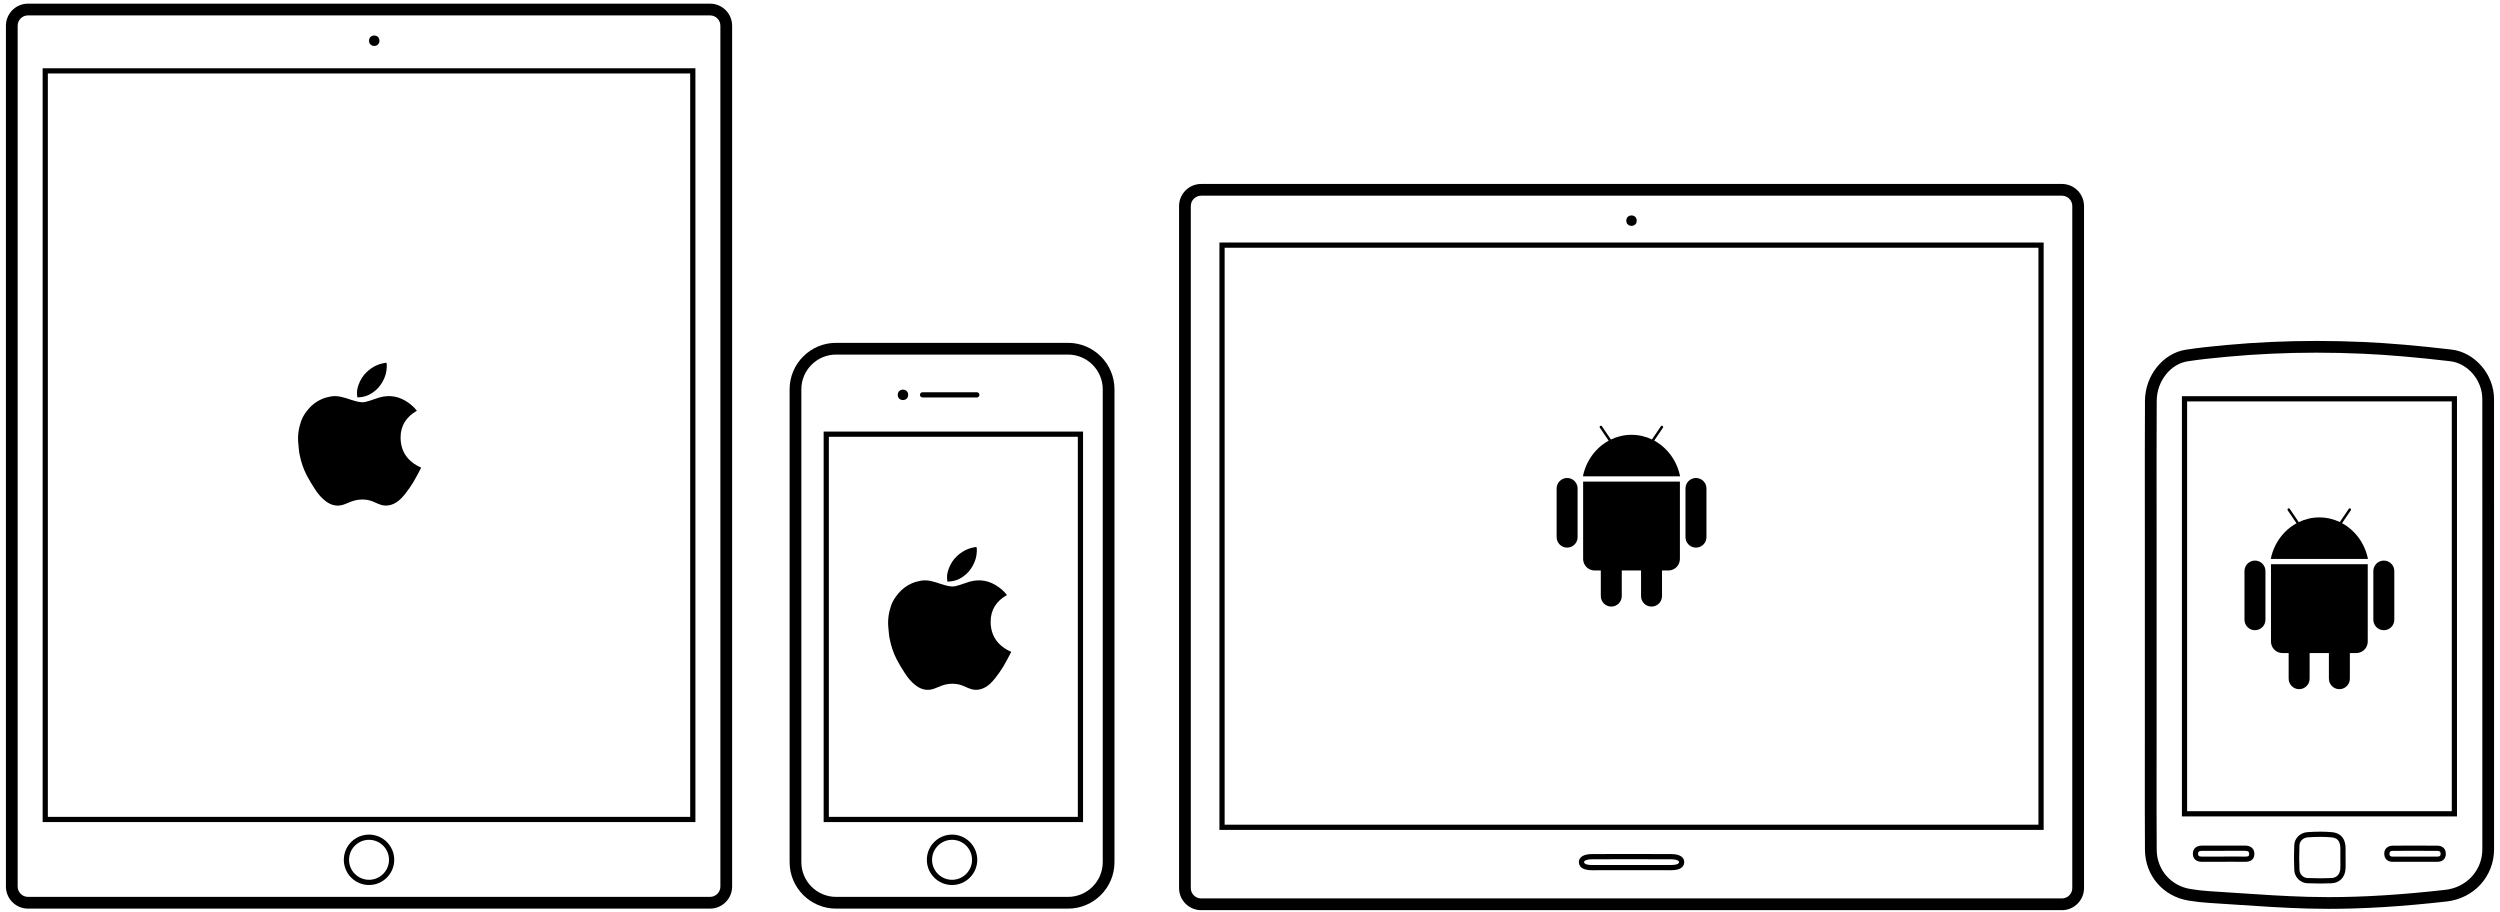 <?xml version="1.0" encoding="utf-8"?>
<!-- Generator: Adobe Illustrator 18.1.1, SVG Export Plug-In . SVG Version: 6.00 Build 0)  -->
<svg version="1.1" id="ui_devices" xmlns="http://www.w3.org/2000/svg" xmlns:xlink="http://www.w3.org/1999/xlink" x="0px"
	 y="0px" viewBox="0 0 422 154" enable-background="new 0 0 422 154" xml:space="preserve">
<g>
	<path d="M380.638,94.626c-0.977,0-1.77,0.792-1.77,1.77v8.213c0,0.977,0.792,1.77,1.77,1.77s1.77-0.792,1.77-1.77v-8.213
		C382.408,95.418,381.616,94.626,380.638,94.626z"/>
	<path d="M402.389,94.626c-0.977,0-1.77,0.792-1.77,1.77v8.213c0,0.977,0.792,1.77,1.77,1.77s1.77-0.792,1.77-1.77v-8.213
		C404.159,95.418,403.366,94.626,402.389,94.626z"/>
	<path d="M383.34,108.292c0,1.074,0.871,1.945,1.945,1.945h1.04v4.324c0,0.977,0.792,1.77,1.77,1.77c0.977,0,1.77-0.792,1.77-1.77
		v-4.324h3.252v4.324c0,0.977,0.792,1.77,1.77,1.77c0.977,0,1.77-0.792,1.77-1.77v-4.324h1.075c1.074,0,1.945-0.871,1.945-1.945
		v-13.06H383.34V108.292z"/>
	<path d="M395.34,88.315l1.476-2.176c0.066-0.097,0.04-0.228-0.056-0.294c-0.097-0.066-0.228-0.04-0.294,0.056l-1.506,2.221
		c-1.052-0.502-2.221-0.783-3.451-0.783c-1.241,0-2.418,0.285-3.478,0.795l-1.515-2.233c-0.066-0.097-0.197-0.122-0.294-0.056
		c-0.097,0.066-0.122,0.197-0.056,0.294l1.486,2.191c-2.193,1.202-3.819,3.396-4.344,6.018h16.403
		C399.183,91.714,397.546,89.513,395.34,88.315z"/>
	<path d="M378.986,142.737c-2.44-0.014-4.879-0.012-7.319,0.003c-0.491,0.003-0.891,0.148-1.157,0.418
		c-0.165,0.168-0.361,0.472-0.356,0.966c0.009,0.845,0.57,1.35,1.52,1.35c0.513-0.004,1.027-0.005,1.54-0.005l2.162,0.002
		l0.44-0.004v-0.001c0.207,0,0.413-0.001,0.619-0.002c0.847-0.003,1.695-0.007,2.542,0.009l0.065,0.001
		c1.262,0,1.479-0.802,1.496-1.28c0.015-0.422-0.103-0.766-0.349-1.023C379.914,142.887,379.51,142.74,378.986,142.737z
		 M379.042,144.595l-0.049-0.001c-0.501-0.009-1.002-0.012-1.503-0.012c-0.353,0-0.706,0.002-1.059,0.003
		c-0.352,0.001-0.704,0.003-1.056,0.003l-0.399,0.004l-1.762-0.002c-0.515,0-1.031,0.001-1.56,0.005
		c-0.568,0-0.617-0.226-0.62-0.478c-0.002-0.232,0.077-0.313,0.103-0.34c0.097-0.098,0.287-0.154,0.535-0.155
		c2.436-0.015,4.872-0.017,7.309-0.003c0.269,0.001,0.472,0.06,0.573,0.164c0.075,0.079,0.111,0.207,0.104,0.382
		C379.65,144.385,379.643,144.595,379.042,144.595z"/>
	<path d="M395.934,145.174l0.001-0.891c0.001-0.372,0.003-0.744-0.003-1.116c-0.03-2.062-1.275-2.606-2.313-2.699
		c-0.609-0.055-1.261-0.083-1.937-0.083c-0.688,0-1.41,0.028-2.206,0.084c-1.214,0.087-2.164,1.034-2.209,2.203
		c-0.059,1.524-0.057,2.902,0.007,4.213c0.058,1.192,1.023,2.162,2.198,2.208c0.768,0.03,1.481,0.045,2.181,0.045h0.001
		c0.664,0,1.315-0.014,1.934-0.041c1.311-0.058,2.249-1.016,2.335-2.383c0.029-0.452,0.021-0.904,0.014-1.342
		C395.936,145.305,395.935,145.239,395.934,145.174z M395.044,146.657c-0.058,0.924-0.631,1.521-1.496,1.559
		c-0.606,0.027-1.244,0.04-1.895,0.04h-0.001c-0.688,0-1.39-0.014-2.146-0.044c-0.723-0.028-1.317-0.63-1.352-1.371
		c-0.062-1.285-0.064-2.638-0.007-4.136c0.028-0.72,0.626-1.304,1.392-1.359c0.775-0.055,1.476-0.082,2.143-0.082
		c0.65,0,1.276,0.027,1.859,0.079c1.029,0.092,1.495,0.658,1.512,1.835c0.005,0.367,0.004,0.733,0.003,1.1l-0.005,0.507
		c0,0.199,0.003,0.398,0.006,0.597C395.064,145.824,395.07,146.24,395.044,146.657z"/>
	<path d="M411.463,142.753c-2.633-0.025-5.172-0.026-7.582-0.003c-0.452,0.004-0.841,0.161-1.095,0.44
		c-0.171,0.188-0.365,0.525-0.319,1.058c0.068,0.781,0.599,1.23,1.458,1.23l0.04,0c0.874-0.013,1.747-0.01,2.621-0.008
		c0.716,0.003,1.431,0.002,2.147,0c0.868-0.002,1.737-0.005,2.605,0.007l0.038,0c1.252,0,1.463-0.832,1.477-1.328
		c0.015-0.507-0.181-0.82-0.348-0.993C412.255,142.896,411.894,142.757,411.463,142.753z M411.376,144.597l-0.027,0
		c-0.873-0.011-1.745-0.009-2.619-0.007c-0.714,0.002-1.428,0.002-2.142,0c-0.879-0.003-1.759-0.006-2.637,0.008l-0.026,0
		c-0.503,0-0.561-0.193-0.581-0.425c-0.015-0.174,0.016-0.306,0.093-0.391c0.087-0.096,0.248-0.15,0.452-0.152
		c1.16-0.011,2.359-0.017,3.565-0.017c1.294,0,2.64,0.007,4,0.02c0.187,0.002,0.335,0.049,0.416,0.134
		c0.073,0.075,0.107,0.195,0.102,0.357C411.964,144.41,411.918,144.597,411.376,144.597z"/>
	<path d="M368.306,137.811h46.433V66.878h-46.433V137.811z M369.186,67.759h44.673v69.172h-44.673V67.759z"/>
	<path d="M420.991,67.34c-0.005-4.137-3.228-7.877-7.185-8.336c-5.807-0.674-10.513-1.078-14.811-1.273
		c-2.664-0.121-5.346-0.182-7.971-0.182c-5.124,0-10.246,0.233-15.221,0.691c-2.553,0.235-4.694,0.46-6.845,0.792
		c-3.838,0.593-6.862,4.367-6.886,8.592c-0.033,5.865-0.028,11.826-0.024,17.592c0.002,2.213,0.003,4.426,0.003,6.639
		c-0.001,11.084-0.002,22.168-0.001,33.252c0,1.622-0.001,3.245-0.003,4.868c-0.004,4.416-0.008,8.982,0.022,13.475
		c0.029,4.34,3.053,7.863,7.354,8.568c1.15,0.189,2.292,0.319,3.395,0.387c1.508,0.094,3.016,0.195,4.525,0.297
		c4.02,0.271,8.177,0.552,12.279,0.664c1.144,0.031,2.32,0.047,3.495,0.047c5.962,0,12.457-0.406,19.857-1.24
		c4.649-0.524,8.024-4.238,8.024-8.83l0-21.508l0.001-26.929C421,85.873,421.002,76.53,420.991,67.34z M419.018,94.909
		l-0.001,10.625l0,37.812c0,3.566-2.634,6.452-6.265,6.861c-7.325,0.826-13.748,1.228-19.635,1.228c-1.157,0-2.315-0.015-3.44-0.046
		c-4.063-0.111-8.2-0.39-12.2-0.66c-1.512-0.102-3.023-0.204-4.535-0.298c-1.037-0.064-2.112-0.187-3.197-0.365
		c-3.33-0.546-5.671-3.271-5.693-6.627c-0.03-4.485-0.026-9.048-0.022-13.46c0.002-1.623,0.003-3.247,0.003-4.87
		c-0.001-11.084-0.001-22.168,0.001-33.251c0-2.214-0.001-4.428-0.003-6.641c-0.005-5.762-0.009-11.721,0.024-17.579
		c0.018-3.278,2.306-6.197,5.208-6.646c2.101-0.325,4.207-0.545,6.724-0.777c4.915-0.453,9.975-0.683,15.039-0.683
		c2.596,0,5.247,0.06,7.882,0.179c4.251,0.192,8.913,0.593,14.672,1.262c2.992,0.347,5.429,3.205,5.433,6.371
		C419.021,76.531,419.02,85.874,419.018,94.909z"/>
</g>
<g>
	<path d="M264.529,80.684c-0.977,0-1.77,0.792-1.77,1.77v8.213c0,0.977,0.792,1.77,1.77,1.77c0.977,0,1.77-0.792,1.77-1.77v-8.213
		C266.299,81.477,265.506,80.684,264.529,80.684z"/>
	<path d="M286.28,80.684c-0.977,0-1.77,0.792-1.77,1.77v8.213c0,0.977,0.792,1.77,1.77,1.77c0.977,0,1.77-0.792,1.77-1.77v-8.213
		C288.049,81.477,287.257,80.684,286.28,80.684z"/>
	<path d="M267.231,94.351c0,1.074,0.871,1.945,1.945,1.945h1.04v4.324c0,0.977,0.792,1.77,1.77,1.77c0.977,0,1.77-0.792,1.77-1.77
		v-4.324h3.252v4.324c0,0.977,0.792,1.77,1.77,1.77c0.977,0,1.77-0.792,1.77-1.77v-4.324h1.076c1.074,0,1.945-0.871,1.945-1.945
		V81.29h-16.337V94.351z"/>
	<path d="M279.231,74.373l1.476-2.176c0.066-0.097,0.04-0.229-0.056-0.294c-0.097-0.066-0.228-0.04-0.294,0.056l-1.506,2.221
		c-1.052-0.502-2.221-0.783-3.451-0.783c-1.241,0-2.418,0.285-3.478,0.795l-1.515-2.233c-0.066-0.097-0.197-0.122-0.294-0.056
		c-0.097,0.066-0.122,0.197-0.056,0.294l1.486,2.191c-2.193,1.202-3.819,3.396-4.344,6.018h16.403
		C283.074,77.772,281.437,75.572,279.231,74.373z"/>
	<path d="M205.839,140.087h139.13V40.938h-139.13V140.087z M206.719,41.819h137.37v97.388h-137.37V41.819z"/>
	<circle cx="275.399" cy="37.246" r="0.88"/>
	<path d="M348.057,31.053H202.752c-2.055,0-3.726,1.672-3.726,3.726v115.13c0,2.055,1.671,3.726,3.726,3.726h145.305
		c2.055,0,3.726-1.671,3.726-3.726V34.78C351.783,32.725,350.111,31.053,348.057,31.053z M349.802,149.91
		c0,0.962-0.783,1.745-1.745,1.745H202.752c-0.962,0-1.745-0.783-1.745-1.745V34.78c0-0.963,0.783-1.746,1.745-1.746h145.305
		c0.962,0,1.745,0.783,1.745,1.746V149.91z"/>
	<path d="M282.164,144.17c-2.409-0.013-4.798-0.02-7.103-0.02c-2.149,0-4.29,0.006-6.363,0.017
		c-0.635,0.003-1.485,0.116-1.926,0.634c-0.213,0.25-0.299,0.559-0.248,0.894c0.123,0.797,0.878,1.201,2.246,1.201l0.063,0
		c1.557-0.013,3.114-0.01,4.67-0.008c1.269,0.002,2.538,0.002,3.808,0c1.548-0.002,3.095-0.005,4.642,0.007l0.062,0
		c1.469,0,2.236-0.444,2.282-1.318c0.016-0.316-0.089-0.604-0.305-0.832C283.55,144.275,282.754,144.173,282.164,144.17z
		 M282.016,146.014l-0.056,0c-1.55-0.011-3.1-0.009-4.65-0.007c-1.269,0.002-2.536,0.002-3.805,0
		c-1.56-0.002-3.12-0.005-4.679,0.008l-0.056,0c-0.488,0-1.315-0.059-1.376-0.454c-0.015-0.099,0.014-0.149,0.048-0.188
		c0.132-0.155,0.532-0.321,1.261-0.325c2.072-0.011,4.212-0.017,6.359-0.017c2.303,0,4.691,0.006,7.098,0.02
		c0.676,0.004,1.06,0.156,1.193,0.298c0.051,0.054,0.069,0.106,0.066,0.183C283.402,145.851,282.93,146.014,282.016,146.014z"/>
</g>
<g>
	<path d="M167.221,104.934c-0.002-1.993,0.987-3.5,2.746-4.493c-0.413-0.552-0.904-0.992-1.447-1.377
		c-1.463-1.038-3.064-1.361-4.802-0.892c-0.575,0.155-1.124,0.402-1.697,0.566c-0.446,0.128-0.919,0.293-1.366,0.259
		c-0.611-0.046-1.222-0.224-1.81-0.417c-1.114-0.366-2.217-0.778-3.416-0.554c-0.511,0.095-1.026,0.229-1.501,0.434
		c-0.879,0.378-1.629,0.949-2.259,1.683c-0.542,0.632-0.992,1.311-1.259,2.1c-0.413,1.217-0.589,2.465-0.451,3.749
		c0.065,0.606,0.094,1.22,0.212,1.816c0.239,1.208,0.618,2.381,1.181,3.476c0.415,0.808,0.898,1.583,1.389,2.349
		c0.514,0.802,1.118,1.534,1.895,2.106c0.911,0.672,1.9,0.903,2.989,0.529c0.448-0.154,0.879-0.357,1.322-0.525
		c0.818-0.308,1.665-0.396,2.528-0.281c0.698,0.093,1.33,0.392,1.965,0.68c0.71,0.322,1.454,0.393,2.195,0.162
		c1.004-0.314,1.723-1.034,2.352-1.831c0.497-0.63,0.964-1.29,1.379-1.976c0.482-0.798,0.892-1.639,1.334-2.464
		C168.438,109.037,167.224,107.34,167.221,104.934z"/>
	<path d="M160.656,98.116c0.941-0.135,1.738-0.576,2.435-1.2c0.629-0.563,1.075-1.258,1.406-2.037
		c0.32-0.755,0.423-1.536,0.389-2.345c-0.007-0.155-0.092-0.223-0.245-0.195c-0.064,0.011-0.126,0.037-0.19,0.048
		c-1.148,0.188-2.119,0.733-2.954,1.518c-0.633,0.595-1.075,1.334-1.372,2.145c-0.249,0.677-0.357,1.382-0.19,2.139
		C160.182,98.163,160.42,98.15,160.656,98.116z"/>
	<path d="M180.285,57.872h-39.159c-4.322,0-7.839,3.516-7.839,7.839v79.824c0,4.322,3.516,7.839,7.839,7.839h39.159
		c4.322,0,7.839-3.516,7.839-7.839V65.71C188.124,61.388,184.608,57.872,180.285,57.872z M186.143,145.535
		c0,3.23-2.628,5.858-5.858,5.858h-39.159c-3.23,0-5.858-2.628-5.858-5.858V65.71c0-3.23,2.628-5.858,5.858-5.858h39.159
		c3.23,0,5.858,2.628,5.858,5.858V145.535z"/>
	<path d="M139.032,138.767h43.787V72.85h-43.787V138.767z M139.912,73.73h42.026v64.156h-42.026V73.73z"/>
	<path d="M155.723,67.091h9.167c0.243,0,0.44-0.197,0.44-0.44c0-0.243-0.197-0.44-0.44-0.44h-9.167c-0.243,0-0.44,0.197-0.44,0.44
		C155.283,66.894,155.48,67.091,155.723,67.091z"/>
	<circle cx="152.419" cy="66.651" r="0.88"/>
	<path d="M160.706,140.88c-2.346,0-4.255,1.909-4.255,4.255c0,2.346,1.909,4.255,4.255,4.255c2.346,0,4.255-1.909,4.255-4.255
		C164.96,142.788,163.052,140.88,160.706,140.88z M160.706,148.509c-1.861,0-3.374-1.514-3.374-3.375s1.514-3.374,3.374-3.374
		c1.861,0,3.375,1.514,3.375,3.374S162.566,148.509,160.706,148.509z"/>
</g>
<g>
	<path d="M67.619,73.835c-0.002-1.993,0.987-3.5,2.746-4.493c-0.413-0.552-0.904-0.992-1.447-1.377
		c-1.463-1.038-3.064-1.361-4.802-0.892c-0.575,0.155-1.124,0.402-1.697,0.566c-0.446,0.128-0.919,0.293-1.366,0.259
		c-0.611-0.046-1.222-0.224-1.81-0.417c-1.114-0.366-2.217-0.778-3.416-0.554c-0.511,0.095-1.026,0.229-1.501,0.434
		c-0.879,0.378-1.629,0.949-2.259,1.683c-0.542,0.632-0.992,1.311-1.259,2.1c-0.413,1.217-0.589,2.465-0.451,3.749
		c0.065,0.606,0.094,1.22,0.212,1.816c0.239,1.208,0.618,2.381,1.181,3.476c0.415,0.808,0.898,1.583,1.389,2.349
		c0.514,0.802,1.118,1.534,1.895,2.106c0.911,0.672,1.9,0.903,2.989,0.529c0.448-0.154,0.879-0.357,1.322-0.525
		c0.818-0.308,1.665-0.396,2.528-0.281c0.698,0.093,1.33,0.392,1.965,0.68c0.71,0.322,1.454,0.393,2.195,0.162
		c1.003-0.314,1.723-1.034,2.352-1.831c0.497-0.63,0.964-1.29,1.379-1.976c0.482-0.798,0.892-1.64,1.334-2.464
		C68.836,77.938,67.621,76.241,67.619,73.835z"/>
	<path d="M61.054,67.017c0.941-0.135,1.738-0.576,2.435-1.2c0.629-0.563,1.075-1.258,1.406-2.037
		c0.32-0.755,0.423-1.536,0.389-2.345c-0.007-0.155-0.092-0.223-0.245-0.195c-0.064,0.011-0.126,0.037-0.19,0.048
		c-1.148,0.188-2.119,0.733-2.954,1.518c-0.633,0.595-1.075,1.334-1.372,2.145c-0.249,0.677-0.357,1.382-0.19,2.139
		C60.579,67.064,60.818,67.051,61.054,67.017z"/>
	<path d="M7.198,138.767h110.187V11.518H7.198V138.767z M8.078,12.399h108.426v125.488H8.078V12.399z"/>
	<circle cx="63.171" cy="6.877" r="0.88"/>
	<path d="M62.291,140.88c-2.346,0-4.255,1.909-4.255,4.255c0,2.346,1.909,4.255,4.255,4.255c2.346,0,4.255-1.909,4.255-4.255
		C66.546,142.788,64.637,140.88,62.291,140.88z M62.291,148.509c-1.861,0-3.374-1.514-3.374-3.375s1.514-3.374,3.374-3.374
		c1.861,0,3.374,1.514,3.374,3.374S64.152,148.509,62.291,148.509z"/>
	<path d="M119.856,0.617H4.726C2.671,0.617,1,2.288,1,4.343v145.305c0,2.055,1.671,3.726,3.726,3.726h115.13
		c2.055,0,3.726-1.671,3.726-3.726V4.343C123.582,2.288,121.911,0.617,119.856,0.617z M121.601,149.648
		c0,0.962-0.783,1.745-1.745,1.745H4.726c-0.962,0-1.745-0.783-1.745-1.745V4.343c0-0.962,0.783-1.745,1.745-1.745h115.13
		c0.962,0,1.745,0.783,1.745,1.745V149.648z"/>
</g>
</svg>
